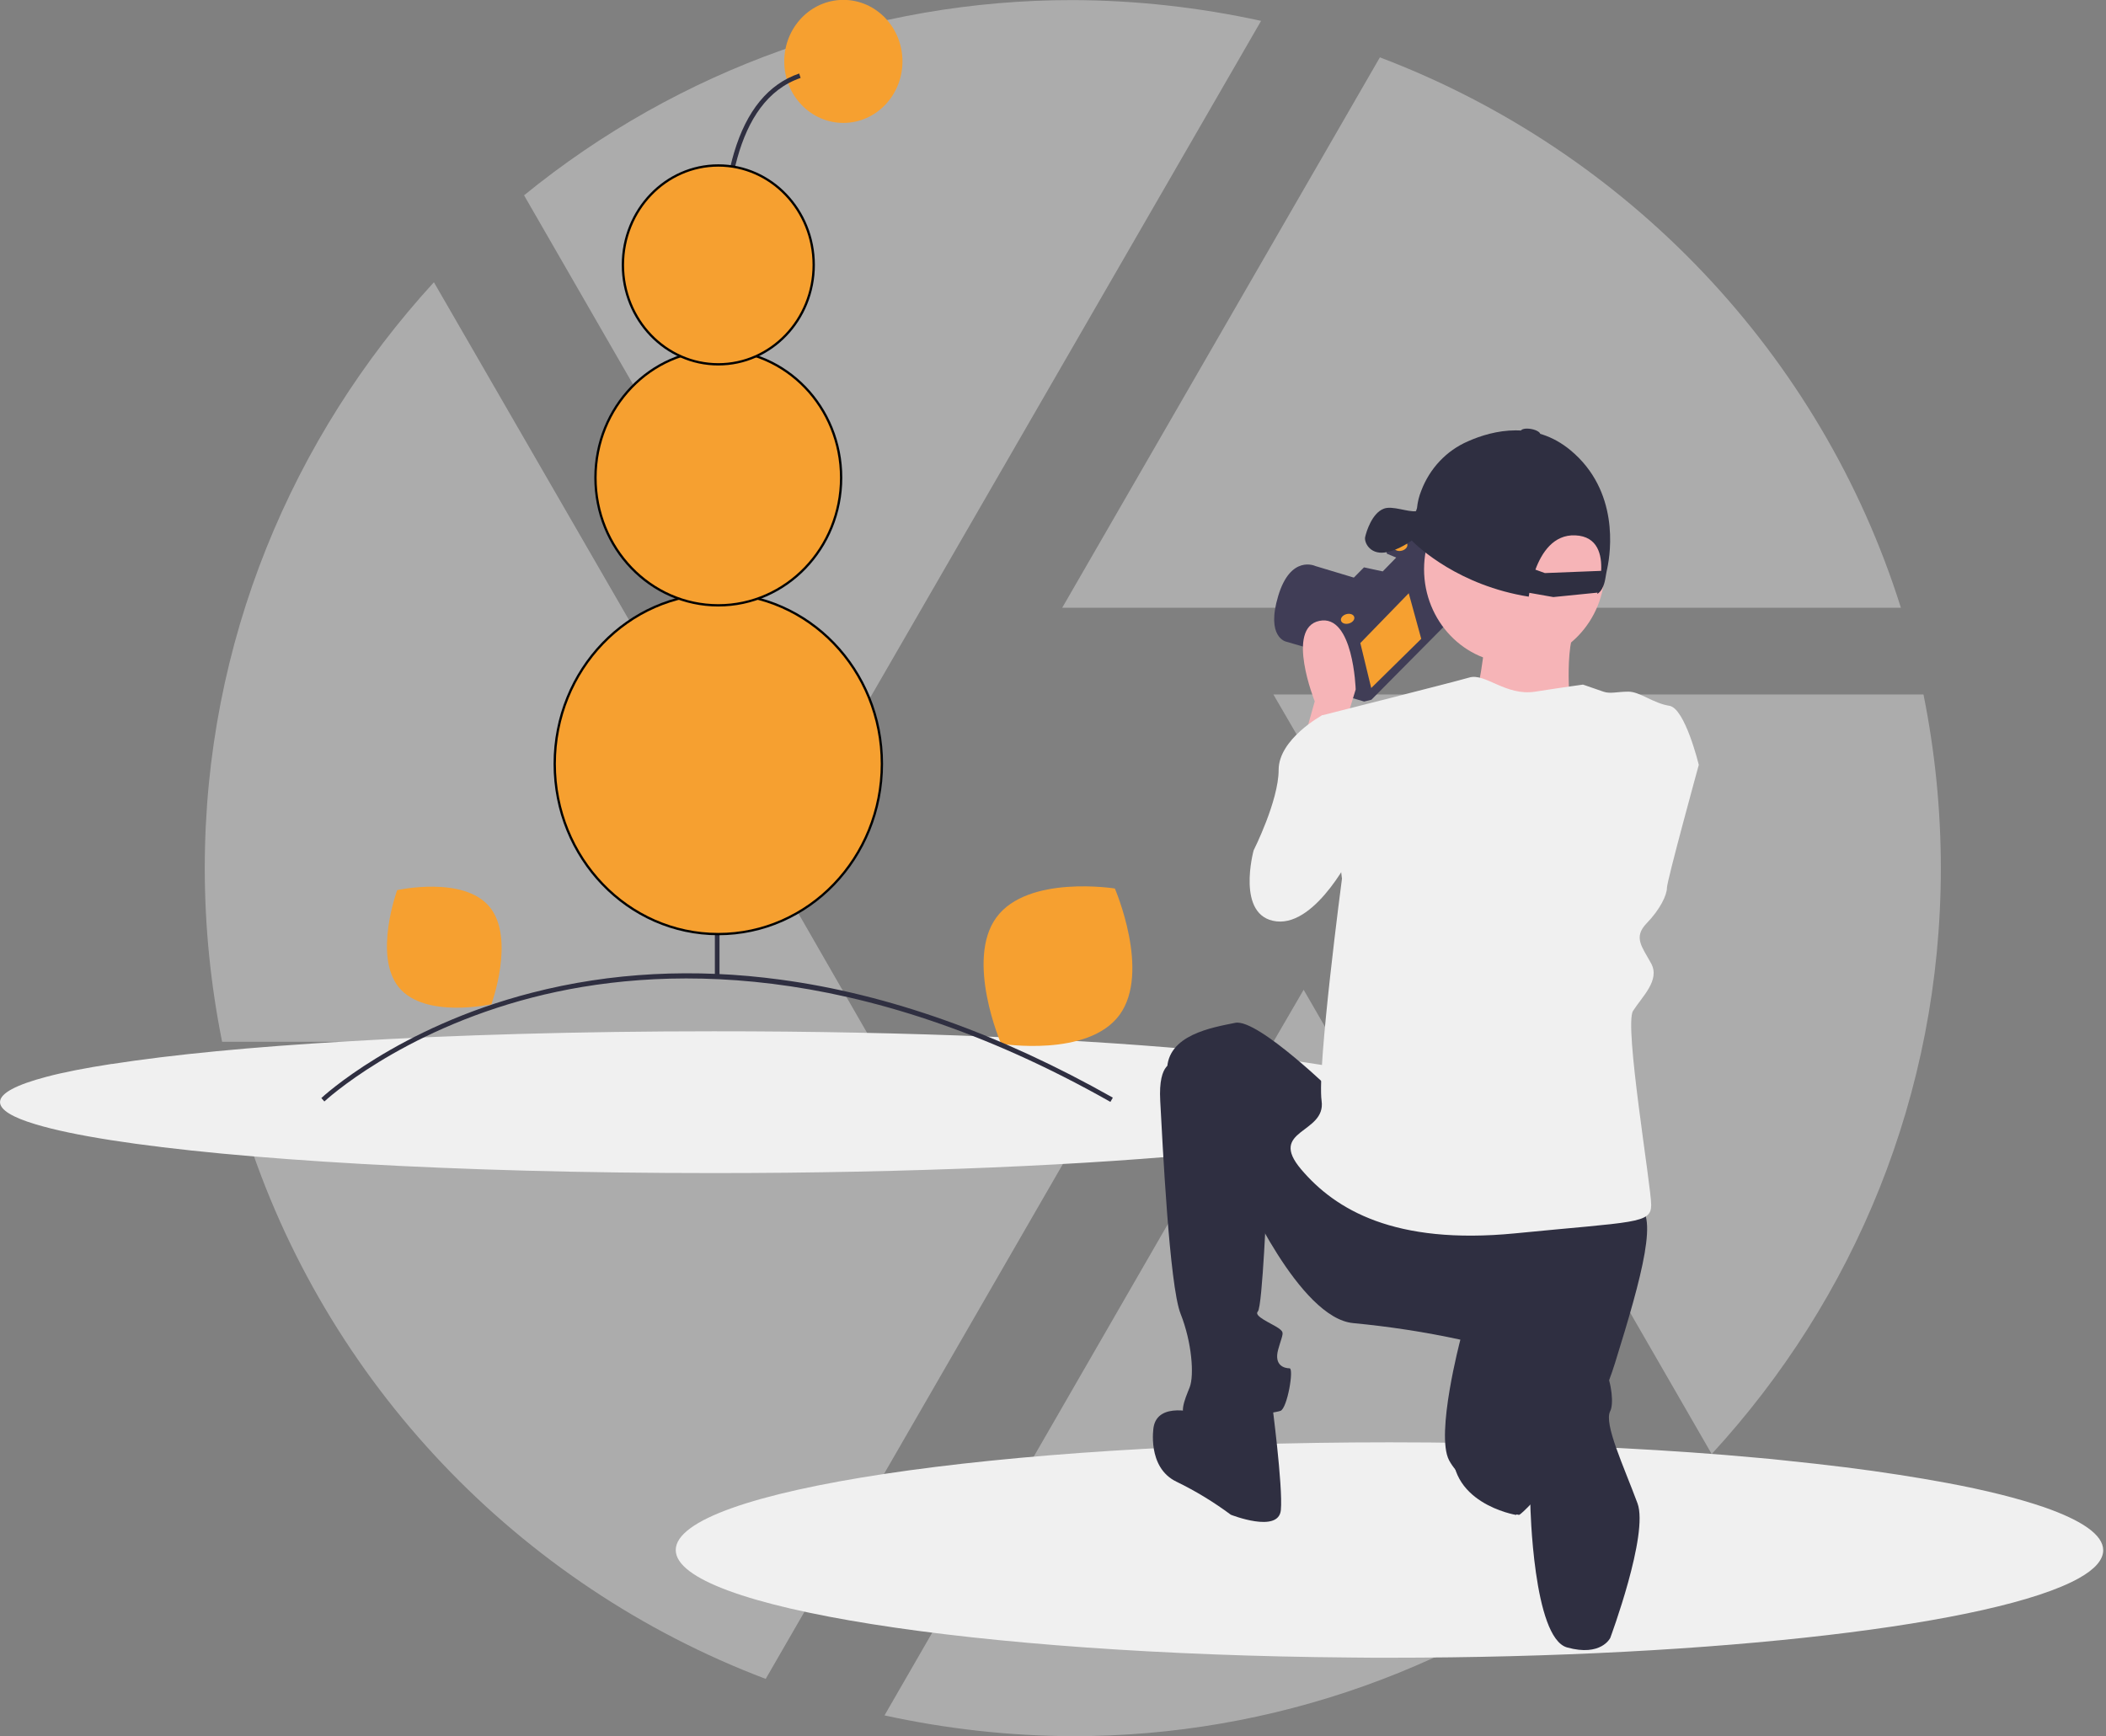 <?xml version="1.0" encoding="utf-8"?>
<!-- Generator: Adobe Illustrator 25.2.0, SVG Export Plug-In . SVG Version: 6.00 Build 0)  -->
<svg version="1.1" id="Layer_1" xmlns="http://www.w3.org/2000/svg" xmlns:xlink="http://www.w3.org/1999/xlink" x="0px" y="0px"
	 viewBox="0 0 1044.1 860.8" style="enable-background:new 0 0 1044.1 860.8;" xml:space="preserve">
<rect x="0" y="0" width="1044.1" height="860.8" fill="#808080" stroke="none"/>
<style type="text/css">
	.st0{opacity:0.35;fill:#FFFFFF;enable-background:new    ;}
	.st1{fill:#F0F0F0;}
	.st2{fill:#403D56;}
	.st3{fill:#F6A030;}
	.st4{fill:none;stroke:#403D56;stroke-width:1.149;stroke-miterlimit:10;}
	.st5{fill:#F6B4B7;}
	.st6{fill:#2F2F41;}
	.st7{fill:#F6A030;stroke:#010202;stroke-width:1.149;}
</style>
<g id="Group_441" transform="translate(-880.385 -89.257)">
	<path id="Icon_material-camera" class="st0" d="M1300.3,455.1l205.3-355.5c-30.7-6.7-62-10.2-93.4-10.3
		c-99.2-0.1-195.2,34.2-272,96.8l157.5,273.3L1300.3,455.1z M1822.8,390.6c-39.5-125.7-135.6-226.4-258.3-272.9L1407,390.6H1822.8
		L1822.8,390.6z M1834,433.6h-322.3l12.5,21.5L1729,810.2c70.5-76.6,113.6-178.2,113.6-290.5C1842.6,490.8,1839.7,461.9,1834,433.6
		L1834,433.6z M1263.3,519.7l-167.8-290.5c-70.1,76.6-113.6,178.2-113.6,290.5c0,28.9,2.9,57.7,8.6,86.1h322.3L1263.3,519.7
		L1263.3,519.7z M1001.7,648.8c39.6,125.7,135.6,226.4,258.3,272.9l157.5-272.9L1001.7,648.8L1001.7,648.8z M1486.7,648.8
		l-167.8,291c30.7,6.7,62,10.2,93.4,10.3c99.2,0.1,195.2-34.2,272-96.8L1526.7,580L1486.7,648.8L1486.7,648.8z"/>
	<g id="Group_397" transform="translate(868 169)">
		<path id="Path_7143" class="st1" d="M1055.1,688.9c0,4.8-4.2,9.5-12.1,13.9c-40.6,22.7-178.2,39.4-341.7,39.4
			c-6.4,0-12.8,0-19.2-0.1c-186.5-1.5-334.7-24.8-334.7-53.3c0-29.5,158.4-53.4,353.8-53.4c53.5,0,104.2,1.8,149.7,5
			c11.4,0.8,22.5,1.7,33.2,2.7c4.5,0.4,8.9,0.8,13.2,1.3c20.4,2.1,39.4,4.4,56.5,7.1c8.3,1.3,16.2,2.6,23.6,4
			c19.4,3.6,35.6,7.7,48.2,12C1044.6,674.1,1055.1,681.3,1055.1,688.9z"/>
		<path id="Path_7144" class="st1" d="M720.1,466.7c0,19.4-158.4,35.2-353.8,35.2c-32.3,0-63.6-0.4-93.3-1.2
			c-114.6-3.1-206.1-11.8-243-23c-11.4-3.4-17.6-7.1-17.6-11c0-4.4,8.1-8.6,22.9-12.5c8.6-2.3,19.5-4.4,32.4-6.4c0.1,0,0.2,0,0.3,0
			c29.5-4.6,69.5-8.5,116.5-11.2c53.1-3.2,115.3-5,181.7-5C561.6,431.5,720.1,447.3,720.1,466.7z"/>
		<path id="Path_7145" class="st2" d="M675.8,245.9l-25.8-7.5c0,0-10.1-2.1-3.9-22.7s18.4-14.8,18.4-14.8l22.9,6.9l9,2.9l-12.7,18.6
			l-1.1,12.4L675.8,245.9z"/>
		<path id="Path_7146" class="st2" d="M725.7,191.6l8.1,33.7l-41.5,41.9l-3.6,0.9l-9.5-2.8l-8.1-33.7l8.2-9l-8.4-2.3l17.9-18.1
			l9.3,2l7.5-7.7l-5.1-2.1l-0.5-2l6.1-5L725.7,191.6z"/>
		<path id="Path_7147" class="st3" d="M686.8,239.1l5.4,22.3L717,237l-6.2-22.6L686.8,239.1z"/>
		<path id="Path_7148" class="st4" d="M725.7,191.6l1.1,4.7l-41.3,41.8L682,239l-9.2-2.6h-0.5l-1.2-4.8l8.2-9l-8.4-2.3l17.9-18.1
			l9.3,2l7.5-7.7l-5.1-2.1l-0.5-2l6.1-5L725.7,191.6z"/>
		
			<ellipse id="Ellipse_132" transform="matrix(0.963 -0.27 0.27 0.963 -25.347 197.751)" class="st3" cx="706.7" cy="191.1" rx="3.4" ry="2.4"/>
		
			<ellipse id="Ellipse_133" transform="matrix(0.963 -0.27 0.27 0.963 -36.066 191.998)" class="st3" cx="680.4" cy="227.2" rx="3.4" ry="2.4"/>
		<path id="Path_7149" class="st5" d="M658.6,287.9l5.6-19.9c0,0-14.6-36.4,2.3-39.9s18,34,18,34l-6.8,22.3L658.6,287.9z"/>
		<ellipse id="Ellipse_134" class="st5" cx="763.2" cy="202.5" rx="44.8" ry="46.6"/>
		<path id="Path_7150" class="st5" d="M748.8,235.4c0,0-2.6,34.3-9.2,37c-6.6,2.7,71.1,21.9,71.1,21.9L790.9,271
			c0,0-3.9-35.6,5.3-43.8L748.8,235.4z"/>
		<path id="Path_7151" class="st1" d="M685.7,277.3l-18-2.3c0,0-21.4,11.7-21.4,27s-12.4,39.9-12.4,39.9s-9,32.8,11.3,35.2
			c20.3,2.3,38.3-35.2,38.3-35.2L685.7,277.3z"/>
		<path id="Path_7152" class="st6" d="M675.5,463.8c0,0-39.4-38.7-50.7-36.4c-11.3,2.3-33.8,5.9-33.8,23.5s37.2,58.6,37.2,58.6
			s28.2,64.5,55.2,66.8c17.8,1.7,35.5,4.4,53,8.2c0,0-12.4,46.9-5.6,59.8c6.8,12.9,32.7,28.1,34.9,27c2.3-1.2,33.8-31.7,47.3-75
			c13.5-43.4,22.5-76.2,10.1-78.6C810.8,515.4,675.5,463.8,675.5,463.8z"/>
		<path id="Path_7153" class="st6" d="M594.4,447.4c0,0-7.9-1.2-6.8,18.8c1.1,19.9,4.5,91.5,10.1,105.5c5.6,14.1,6.8,30.5,4.5,36.4
			s-6.8,15.2,1.1,16.4s40.6-3.5,43.9-4.7c3.4-1.2,6.8-21.1,4.5-21.1s-7.9-1.2-5.6-9.4c2.3-8.2,3.4-8.2,0-10.6
			c-3.4-2.3-12.4-5.9-10.1-8.2c2.3-2.3,4.5-57.5,4.5-57.5L594.4,447.4z"/>
		<path id="Path_7154" class="st6" d="M605.7,620.9c0,0-19.2-5.9-21.4,7c0,0-3.4,19.9,11.3,27c9.5,4.6,18.5,10.1,27,16.4
			c0,0,23.7,9.4,24.8-2.3s-4.5-53.9-4.5-53.9L605.7,620.9z"/>
		<path id="Path_7155" class="st6" d="M733,635l36.1-30.5c0,0-6.8,37.5,2.3,44.6l4.1,12.5l-11.5,9.8
			C763.9,671.4,728.5,665.5,733,635z"/>
		<path id="Path_7156" class="st6" d="M783.7,583.4c0,0-23.7,7-20.3,31.7c3.4,24.6,7.7,51.4,7.7,51.4s1.3,65.9,18.2,70.6
			c16.9,4.7,21.4-4.7,21.4-4.7s19.2-51.5,13.5-66.8c-6.9-18.6-16.8-39.5-13.5-45.7C814,613.6,808.5,579.9,783.7,583.4z"/>
		<path id="Path_7157" class="st1" d="M797.2,259.7c0,0-9,1.2-23.7,3.5c-14.6,2.3-24.8-9.4-32.7-7c-7.9,2.3-73.2,18.8-73.2,18.8
			l10.1,80.9c0,0-12.4,93.8-10.1,110.2c2.3,16.4-27,14.1-10.1,34c16.9,19.9,46.2,37.5,105.9,31.7c59.7-5.9,67.6-4.7,67.6-14.1
			s-13.5-89.1-9-96.2s13.5-15.2,9-23.5s-9-12.9-2.3-19.9c6.8-7,10.1-14.1,10.1-17.6s15.8-61,15.8-61s-6.8-28.1-14.6-29.3
			c-7.9-1.2-14.6-7-20.3-7c-5.6,0-9,1.2-12.4,0L797.2,259.7z"/>
		<path id="Path_7158" class="st6" d="M698.9,194.2c5.2-0.7,10.5-3.9,13.4-5.9c3.3,3.3,23.4,22.3,58,27.8c0,0,0.1-0.7,0.3-1.9
			l11.9,2.1l21.9-2.2c-0.1,0.4-0.2,0.6-0.2,0.6s3.1-0.9,4.2-8.3c0.2-1.4,0.5-2.8,0.8-4.2c1.8-8.4,6-38.6-18.2-58.7
			c-17.7-14.7-38.1-10.1-50.9-4.4c-10.6,4.6-18.9,13.4-23.1,24.5c-1.1,2.7-1.8,5.6-2.1,8.6l-0.5,1.5c-3.9,0.6-11.8-2.9-16-1.2
			c-5.8,2.2-8.6,11.3-9.2,14C688.6,188.9,691.3,195.2,698.9,194.2z M773.6,202.7c3.1-8.4,9-17.5,19.8-17
			c11.2,0.5,13.2,9.7,12.8,17.6l-27.9,1.1L773.6,202.7z"/>
		
			<ellipse id="Ellipse_135" transform="matrix(0.177 -0.984 0.984 0.177 502.114 869.952)" class="st6" cx="771.3" cy="134.7" rx="1.9" ry="4.9"/>
		<ellipse id="Ellipse_136" class="st3" cx="430.5" cy="-49.3" rx="29.3" ry="30.5"/>
		<path id="Path_7159" class="st6" d="M382,144.5c-0.1-0.4-9.9-41.7-11.6-85.1c-1-25.6,1-46.9,5.9-63.4
			c6.2-20.9,17.1-34.1,32.3-39.3l0.7,2.2c-33.1,11.3-38.2,60.8-36.7,100.4c1.7,43.2,11.4,84.2,11.5,84.6L382,144.5z"/>
		<path id="Path_7160" class="st3" d="M506.4,375.1c-15.6,21.3,2.3,62.7,2.3,62.7s43.1,6.9,58.7-14.3c15.6-21.3-2.3-62.7-2.3-62.7
			S522,353.9,506.4,375.1z"/>
		<path id="Path_7161" class="st3" d="M210.2,409.9c12.9,15.6,45.8,8.3,45.8,8.3s12-32.7-0.9-48.3s-45.8-8.3-45.8-8.3
			S197.3,394.3,210.2,409.9z"/>
		<path id="Path_7162" class="st6" d="M562.9,466.6c-126-71.3-225.3-67.5-286.4-51.8c-66.1,17-103,51.3-103.3,51.6l-1.5-1.7
			c0.4-0.4,37.6-35,104.3-52.2c39.1-10.1,80.6-12.3,123.4-6.5c53.4,7.2,108.8,26.9,164.7,58.5L562.9,466.6z"/>
		<rect id="Rectangle_214" x="366.8" y="256.8" class="st6" width="2.3" height="147.2"/>
		<ellipse id="Ellipse_137" class="st7" cx="368.5" cy="299" rx="81.1" ry="84.4"/>
		<ellipse id="Ellipse_138" class="st7" cx="368.5" cy="157.1" rx="60.9" ry="63.3"/>
		<ellipse id="Ellipse_139" class="st7" cx="368.5" cy="51.6" rx="47.3" ry="49.3"/>
	</g>
</g>
</svg>
